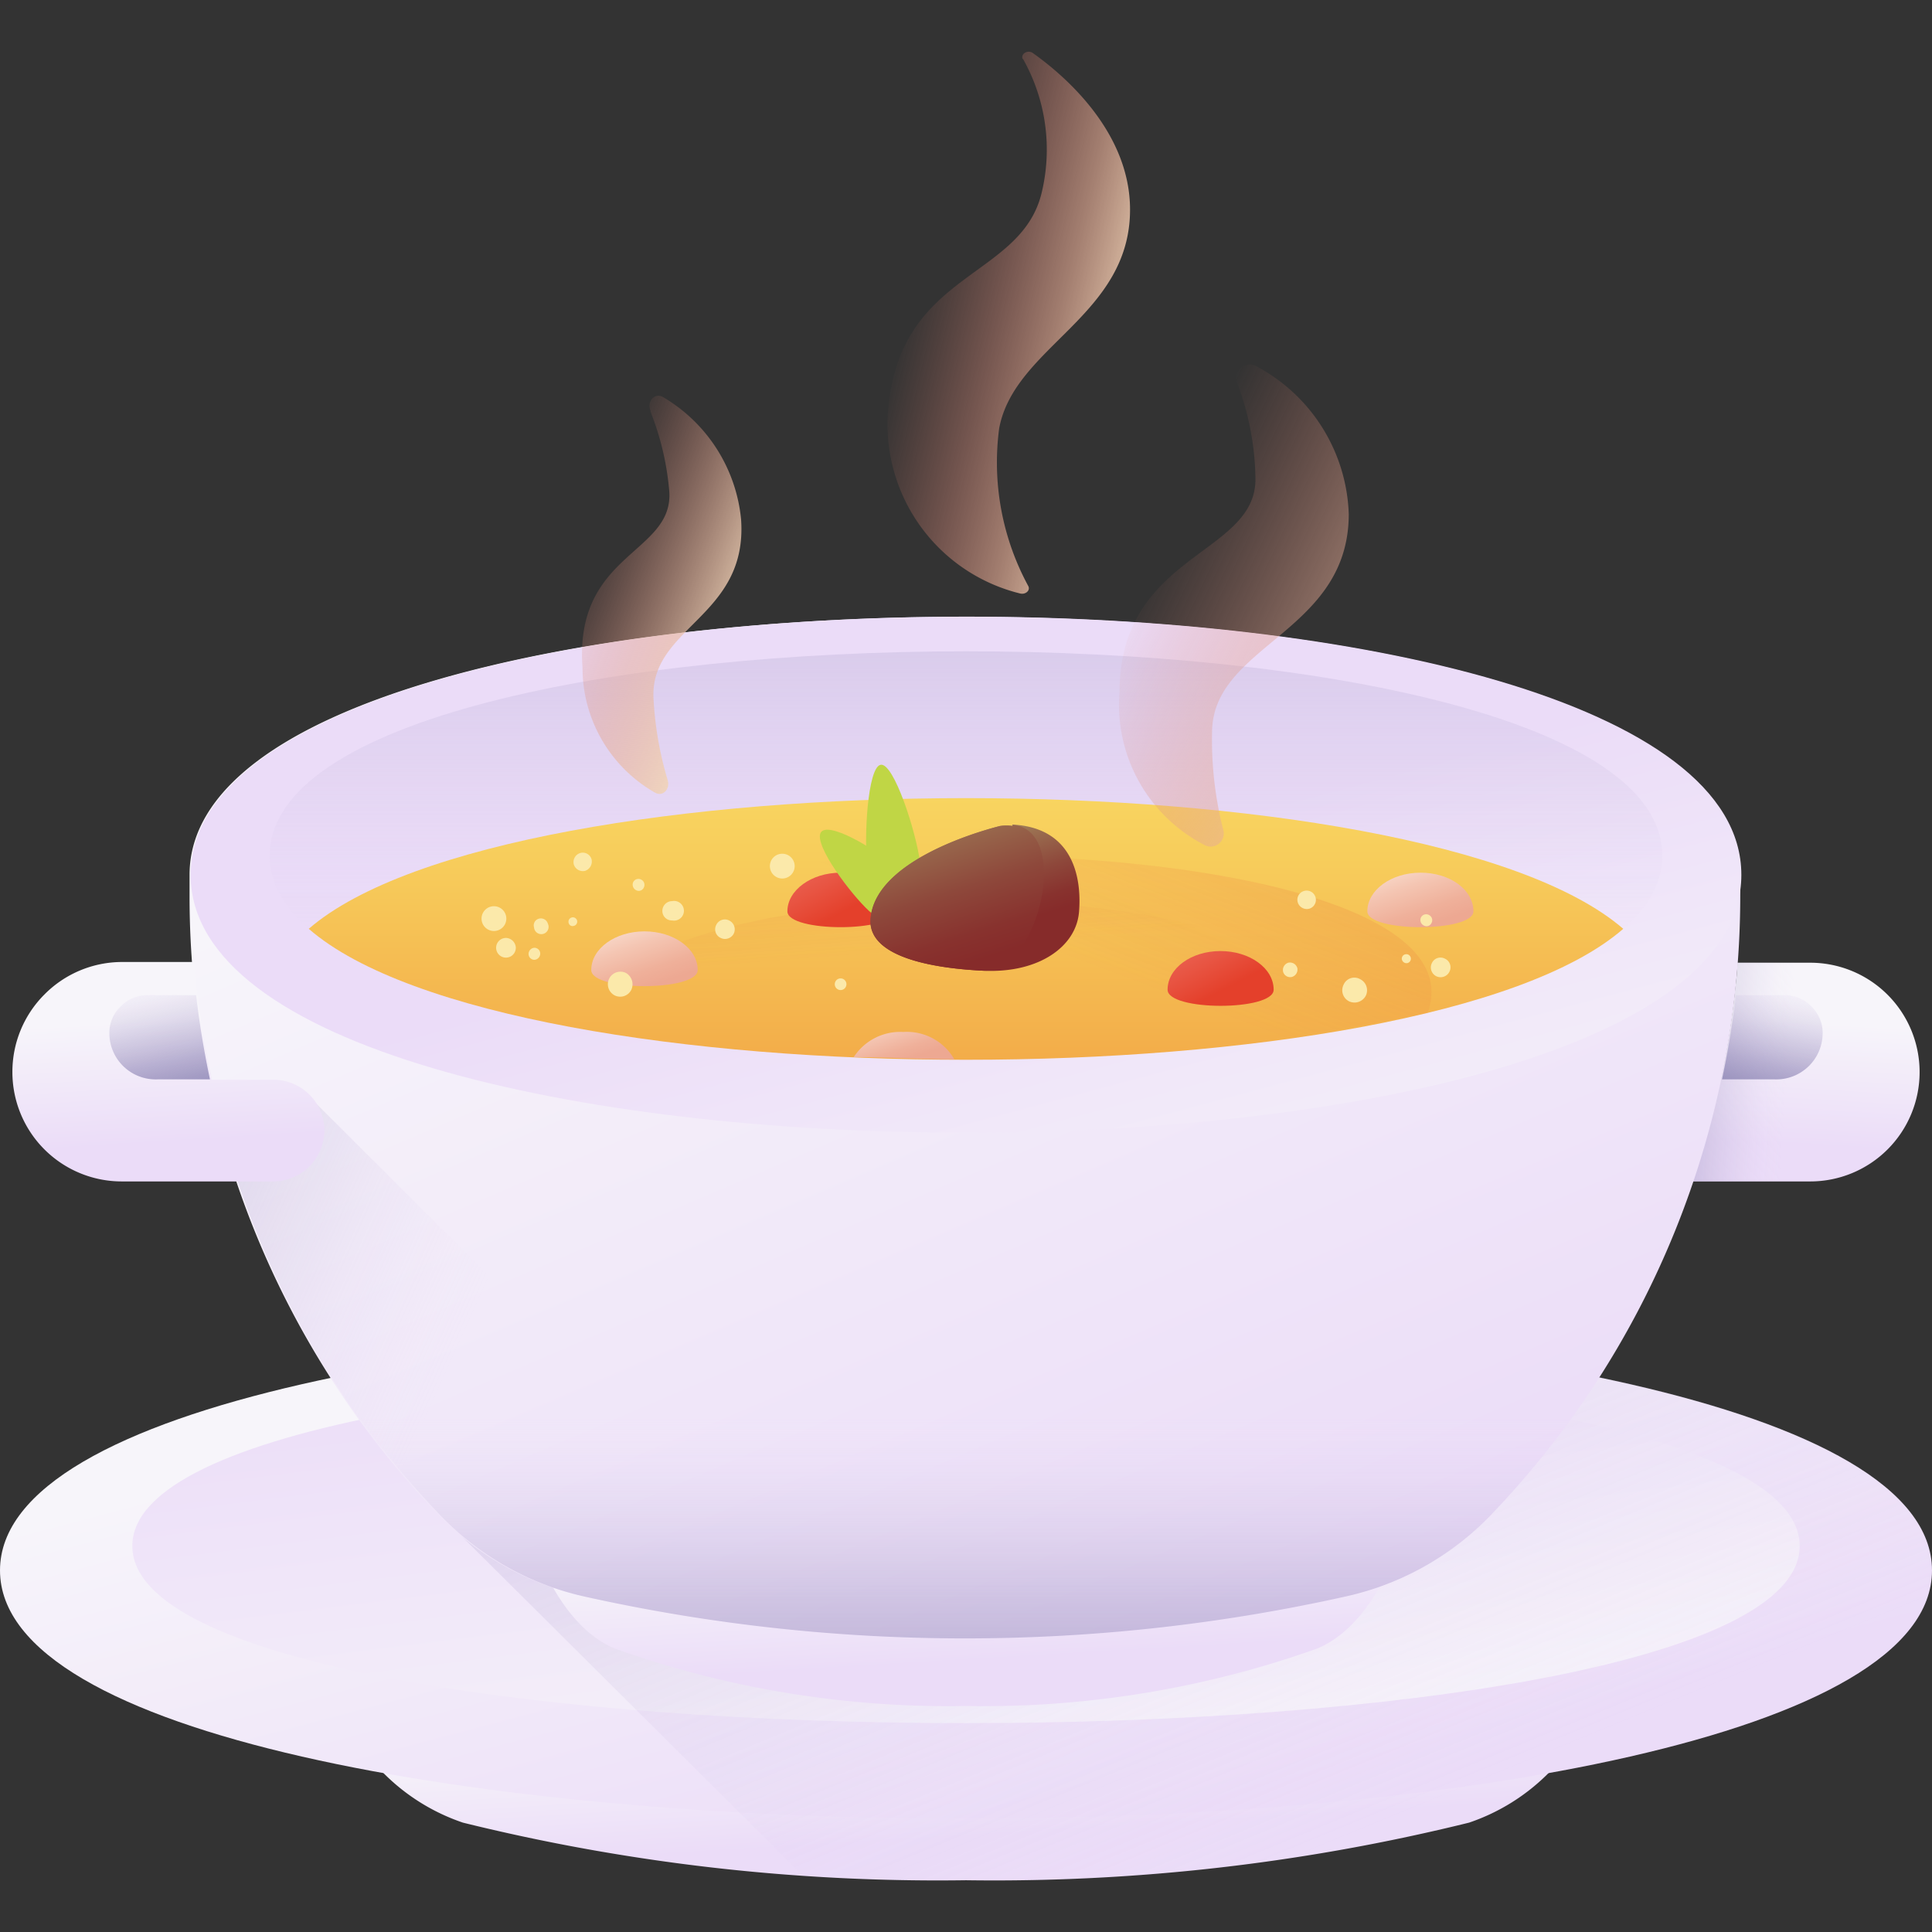 <svg id="Layer_1" data-name="Layer 1" xmlns="http://www.w3.org/2000/svg" xmlns:xlink="http://www.w3.org/1999/xlink" viewBox="0 0 53 53"><rect x="0" y="0" width="53" height="53" fill="#333333" stroke="none"/><defs><style>.cls-1{fill:url(#linear-gradient);}.cls-2{fill:url(#linear-gradient-2);}.cls-3{fill:url(#linear-gradient-3);}.cls-4{fill:url(#linear-gradient-4);}.cls-5{fill:url(#linear-gradient-5);}.cls-6{fill:url(#linear-gradient-6);}.cls-7{fill:url(#linear-gradient-7);}.cls-8{fill:url(#linear-gradient-8);}.cls-9{fill:url(#linear-gradient-9);}.cls-10{fill:url(#linear-gradient-10);}.cls-11{fill:url(#linear-gradient-11);}.cls-12{fill:url(#linear-gradient-12);}.cls-13{fill:url(#linear-gradient-13);}.cls-14{fill:url(#linear-gradient-14);}.cls-15{fill:url(#linear-gradient-15);}.cls-16{fill:url(#linear-gradient-16);}.cls-17{fill:url(#linear-gradient-17);}.cls-18{fill:#fbe9aa;}.cls-19{fill:url(#linear-gradient-18);}.cls-20{fill:url(#linear-gradient-19);}.cls-21{fill:url(#linear-gradient-20);}.cls-22{fill:url(#linear-gradient-21);}.cls-23{fill:url(#linear-gradient-22);}.cls-24{fill:url(#linear-gradient-23);}.cls-25{fill:url(#linear-gradient-24);}.cls-26{fill:url(#linear-gradient-25);}.cls-27{fill:url(#linear-gradient-26);}.cls-28{fill:url(#linear-gradient-27);}.cls-29{fill:url(#linear-gradient-28);}.cls-30{fill:url(#linear-gradient-29);}.cls-31{fill:url(#linear-gradient-30);}</style><linearGradient id="linear-gradient" x1="26.45" y1="-278.48" x2="26.66" y2="-281.9" gradientTransform="matrix(1, 0, 0, -1, 0.05, -231.52)" gradientUnits="userSpaceOnUse"><stop offset="0" stop-color="#f7f5fa"/><stop offset="1" stop-color="#ebdcf8"/></linearGradient><linearGradient id="linear-gradient-2" x1="24.62" y1="-266.97" x2="28.68" y2="-282.33" xlink:href="#linear-gradient"/><linearGradient id="linear-gradient-3" x1="27.49" y1="-281.94" x2="25.52" y2="-266.21" xlink:href="#linear-gradient"/><linearGradient id="linear-gradient-4" x1="35.74" y1="-282.45" x2="12.89" y2="-226.95" gradientTransform="matrix(1, 0, 0, -1, 0.05, -231.52)" gradientUnits="userSpaceOnUse"><stop offset="0" stop-color="#ebdcf8" stop-opacity="0"/><stop offset="0.03" stop-color="#e5d6f4" stop-opacity="0.03"/><stop offset="0.22" stop-color="#c1b5da" stop-opacity="0.22"/><stop offset="0.41" stop-color="#a69cc6" stop-opacity="0.41"/><stop offset="0.61" stop-color="#9289b8" stop-opacity="0.61"/><stop offset="0.8" stop-color="#867fb0" stop-opacity="0.8"/><stop offset="1" stop-color="#827bad"/></linearGradient><linearGradient id="linear-gradient-5" x1="26.46" y1="-273.88" x2="26.65" y2="-277.08" xlink:href="#linear-gradient"/><linearGradient id="linear-gradient-6" x1="-38.03" y1="-259.47" x2="-37.83" y2="-262.86" gradientTransform="translate(10.28 -231.52) rotate(180)" xlink:href="#linear-gradient"/><linearGradient id="linear-gradient-7" x1="49.06" y1="-260.02" x2="43.26" y2="-259.59" xlink:href="#linear-gradient-4"/><linearGradient id="linear-gradient-8" x1="-38.39" y1="-258.23" x2="-37.56" y2="-262.17" gradientTransform="translate(10.28 -231.52) rotate(180)" xlink:href="#linear-gradient-4"/><linearGradient id="linear-gradient-9" x1="23.11" y1="-249.43" x2="34.55" y2="-276.11" xlink:href="#linear-gradient"/><linearGradient id="linear-gradient-10" x1="30.3" y1="-269.23" x2="26.65" y2="-255.6" xlink:href="#linear-gradient"/><linearGradient id="linear-gradient-11" x1="26.35" y1="-258.05" x2="26.35" y2="-230.46" xlink:href="#linear-gradient-4"/><linearGradient id="linear-gradient-12" x1="26.35" y1="-252.52" x2="26.35" y2="-261.59" gradientTransform="matrix(1, 0, 0, -1, 0.05, -231.52)" gradientUnits="userSpaceOnUse"><stop offset="0" stop-color="#f9d862"/><stop offset="0.3" stop-color="#f7cc5b"/><stop offset="0.86" stop-color="#f3ae4a"/><stop offset="1" stop-color="#f2a546"/></linearGradient><linearGradient id="linear-gradient-13" x1="26.69" y1="-256.83" x2="38.97" y2="-224.26" gradientTransform="matrix(1, 0, 0, -1, 0.05, -231.52)" gradientUnits="userSpaceOnUse"><stop offset="0" stop-color="#e4402b" stop-opacity="0"/><stop offset="1" stop-color="#b03634"/></linearGradient><linearGradient id="linear-gradient-14" x1="26.26" y1="-257.52" x2="24.49" y2="-234.88" xlink:href="#linear-gradient-13"/><linearGradient id="linear-gradient-15" x1="17.44" y1="-256.7" x2="18.04" y2="-258.48" gradientTransform="matrix(1, 0, 0, -1, 0.05, -231.52)" gradientUnits="userSpaceOnUse"><stop offset="0" stop-color="#f9ded0"/><stop offset="0.38" stop-color="#f4c5b2"/><stop offset="0.77" stop-color="#efb09a"/><stop offset="1" stop-color="#eda892"/></linearGradient><linearGradient id="linear-gradient-16" x1="38.64" y1="-255.07" x2="39.24" y2="-256.86" xlink:href="#linear-gradient-15"/><linearGradient id="linear-gradient-17" x1="24.56" y1="-259.25" x2="24.99" y2="-260.53" xlink:href="#linear-gradient-15"/><linearGradient id="linear-gradient-18" x1="22.39" y1="-254.38" x2="23.41" y2="-256.36" gradientTransform="matrix(1, 0, 0, -1, 0.05, -231.52)" gradientUnits="userSpaceOnUse"><stop offset="0" stop-color="#ec6d60"/><stop offset="0.22" stop-color="#eb6658"/><stop offset="0.6" stop-color="#e85543"/><stop offset="1" stop-color="#e4402b"/></linearGradient><linearGradient id="linear-gradient-19" x1="1944.83" y1="322.46" x2="1945.47" y2="320.99" gradientTransform="matrix(-0.8, -0.13, -0.3, -0.75, 1677.69, 528.19)" gradientUnits="userSpaceOnUse"><stop offset="0" stop-color="#c0d645"/><stop offset="0.23" stop-color="#b5ca41"/><stop offset="0.64" stop-color="#99ab35"/><stop offset="1" stop-color="#7d8929"/></linearGradient><linearGradient id="linear-gradient-20" x1="2387.77" y1="-128.38" x2="2388.99" y2="-129.14" gradientTransform="matrix(-1, 0.11, -0.11, -1, 2393.49, -364.01)" xlink:href="#linear-gradient-19"/><linearGradient id="linear-gradient-21" x1="26.36" y1="-254.61" x2="27.16" y2="-257.07" gradientTransform="matrix(1, 0, 0, -1, 0.05, -231.52)" gradientUnits="userSpaceOnUse"><stop offset="0" stop-color="#9e7d58"/><stop offset="0.13" stop-color="#9a6e50"/><stop offset="0.52" stop-color="#8e483b"/><stop offset="0.82" stop-color="#88322e"/><stop offset="1" stop-color="#862b2a"/></linearGradient><linearGradient id="linear-gradient-22" x1="25.7" y1="-253.82" x2="26.99" y2="-257.81" xlink:href="#linear-gradient-21"/><linearGradient id="linear-gradient-23" x1="32.77" y1="-256.55" x2="33.8" y2="-258.52" xlink:href="#linear-gradient-18"/><linearGradient id="linear-gradient-24" x1="26.35" y1="-270.37" x2="26.35" y2="-282.49" xlink:href="#linear-gradient-4"/><linearGradient id="linear-gradient-25" x1="12.87" y1="-267.73" x2="-10.16" y2="-257.37" xlink:href="#linear-gradient-4"/><linearGradient id="linear-gradient-26" x1="4.47" y1="-259.47" x2="4.68" y2="-262.86" xlink:href="#linear-gradient"/><linearGradient id="linear-gradient-27" x1="4.12" y1="-258.23" x2="4.94" y2="-262.17" xlink:href="#linear-gradient-4"/><linearGradient id="linear-gradient-28" x1="31.7" y1="-246.26" x2="40.74" y2="-250.56" gradientTransform="matrix(1, 0, 0, -1, 0.05, -231.52)" gradientUnits="userSpaceOnUse"><stop offset="0" stop-color="#d97869" stop-opacity="0"/><stop offset="1" stop-color="#f3dec1"/></linearGradient><linearGradient id="linear-gradient-29" x1="25.04" y1="-238.75" x2="31.45" y2="-240.26" gradientTransform="matrix(1, 0, 0, -1, 0.05, -231.52)" gradientUnits="userSpaceOnUse"><stop offset="0" stop-color="#d97869" stop-opacity="0"/><stop offset="0.16" stop-color="#da7e6e" stop-opacity="0.16"/><stop offset="0.38" stop-color="#de8e7d" stop-opacity="0.38"/><stop offset="0.64" stop-color="#e5ab94" stop-opacity="0.63"/><stop offset="0.92" stop-color="#f0d2b6" stop-opacity="0.92"/><stop offset="1" stop-color="#f3dec1"/></linearGradient><linearGradient id="linear-gradient-30" x1="15.95" y1="-246.08" x2="20.85" y2="-247.99" xlink:href="#linear-gradient-28"/></defs><title>Суші штат_іконки_деталізовані</title><path class="cls-1" d="M26.5,48.15A80.26,80.26,0,0,1,9.17,46.43,5.6,5.6,0,0,0,12.7,50a54.3,54.3,0,0,0,13.8,1.58A54.3,54.3,0,0,0,40.3,50a5.6,5.6,0,0,0,3.53-3.57A80.26,80.26,0,0,1,26.5,48.15Z"/><path class="cls-2" d="M53,43.08c0,9.08-53,9.08-53,0S53,34,53,43.08Z"/><path class="cls-3" d="M49.37,42.41c0,6.48-45.74,6.48-45.74,0S49.37,35.93,49.37,42.41Z"/><path class="cls-4" d="M53,43.08c0-6.7-28.75-8.46-43.9-5.29a24.08,24.08,0,0,0,3,3.79L22,51.43c1.46.1,3,.15,4.55.15A54.3,54.3,0,0,0,40.3,50a4.65,4.65,0,0,0,2.17-1.36c6.19-1.11,10.53-3,10.53-5.56Z"/><path class="cls-5" d="M26.5,43.38a39.76,39.76,0,0,1-12.08-1.72c.48,1.79,1.37,3.13,2.46,3.57A27.32,27.32,0,0,0,26.5,46.8a27.32,27.32,0,0,0,9.62-1.57c1.09-.44,2-1.78,2.46-3.57A39.76,39.76,0,0,1,26.5,43.38Z"/><path class="cls-6" d="M44.1,31a1.41,1.41,0,0,0,1.4,1.41h4.16a3,3,0,0,0,3-3,3,3,0,0,0-3-3h-2c0,.31-.05.61-.08.92-.09.78-.22,1.55-.38,2.31H45.5A1.4,1.4,0,0,0,44.1,31Z"/><path class="cls-7" d="M44.1,31a1.41,1.41,0,0,0,1.4,1.41h4.16a3,3,0,0,0,3-3,3,3,0,0,0-3-3h-2c0,.31-.05.61-.08.92-.09.78-.22,1.55-.38,2.31H45.5A1.4,1.4,0,0,0,44.1,31Z"/><path class="cls-8" d="M47.24,29.61h1.45A1.27,1.27,0,0,0,50,28.34a1,1,0,0,0-.31-.73,1,1,0,0,0-.74-.31H47.62c-.09.78-.22,1.55-.38,2.31Z"/><path class="cls-9" d="M16,43.79a48,48,0,0,0,20.94,0,7.88,7.88,0,0,0,3.94-2.21,24.5,24.5,0,0,0,6.86-17V24c0-9.44-42.54-9.44-42.54,0v.59a24.5,24.5,0,0,0,6.86,17A7.88,7.88,0,0,0,16,43.79Z"/><path class="cls-10" d="M47.77,24c0,9.43-42.54,9.43-42.54,0S47.77,14.54,47.77,24Z"/><path class="cls-11" d="M45.6,23.47c0,7.47-38.2,7.47-38.2,0S45.6,16,45.6,23.47Z"/><path class="cls-12" d="M8.47,25.48c5.5,4.79,30.56,4.79,36.06,0C39,20.7,14,20.7,8.47,25.48Z"/><path class="cls-13" d="M39.16,27.79a1.56,1.56,0,0,0,.11-.57c0-5-25.54-5-25.54,0a1.6,1.6,0,0,0,.11.57A63.13,63.13,0,0,0,39.16,27.79Z"/><path class="cls-14" d="M15.85,28.21c1-4.67,20.33-4.67,21.3,0A66.18,66.18,0,0,1,15.85,28.21Z"/><path class="cls-15" d="M19.14,26.61c0,.59-2.92.59-2.92,0s.66-1.06,1.46-1.06,1.46.47,1.46,1.06Z"/><path class="cls-16" d="M40.42,25c0,.58-2.91.58-2.91,0s.65-1.06,1.46-1.06,1.45.47,1.45,1.06Z"/><path class="cls-17" d="M23.42,29c.91,0,1.83.06,2.76.06a1.5,1.5,0,0,0-1.4-.75A1.52,1.52,0,0,0,23.42,29Z"/><path class="cls-18" d="M37.31,26.86a.32.32,0,0,0-.45.15.34.34,0,0,0,.15.46.35.35,0,0,0,.46-.16A.34.34,0,0,0,37.31,26.86Z"/><path class="cls-18" d="M39.64,26.3a.26.26,0,0,0-.36.12.27.27,0,0,0,.12.36.27.27,0,0,0,.36-.12A.26.26,0,0,0,39.64,26.3Z"/><path class="cls-18" d="M39.2,25.1a.16.16,0,0,0-.22.07.17.17,0,0,0,.08.22.15.15,0,0,0,.21-.07A.16.16,0,0,0,39.2,25.1Z"/><path class="cls-18" d="M21.46,23.42a.34.34,0,1,0,.34.34.34.34,0,0,0-.34-.34Z"/><path class="cls-18" d="M18.44,24.72a.27.27,0,0,0-.27.27.26.26,0,0,0,.27.26.27.27,0,1,0,0-.53Z"/><path class="cls-18" d="M23.06,26.84a.16.16,0,1,0,.16.16A.16.16,0,0,0,23.06,26.84Z"/><path class="cls-18" d="M35.78,24.44a.25.25,0,0,0-.18.31.26.26,0,0,0,.31.18.25.25,0,0,0-.13-.49Z"/><path class="cls-18" d="M35.34,26.41a.21.21,0,0,0-.14.25.2.2,0,0,0,.24.14.21.21,0,0,0,.15-.24A.21.21,0,0,0,35.34,26.41Z"/><path class="cls-18" d="M38.55,26.18a.12.12,0,0,0-.09.15.13.13,0,0,0,.15.09.12.12,0,0,0-.06-.24Z"/><path class="cls-18" d="M17.17,26.69a.34.34,0,0,0-.3.62.34.34,0,0,0,.45-.16A.36.36,0,0,0,17.17,26.69Z"/><path class="cls-18" d="M20,25.25a.26.26,0,0,0-.35.12.26.26,0,0,0,.12.36.27.27,0,0,0,.36-.12A.27.27,0,0,0,20,25.25Z"/><path class="cls-18" d="M17.59,24.13a.16.16,0,0,0-.22.07.17.17,0,0,0,.08.22.15.15,0,0,0,.21-.07A.16.16,0,0,0,17.59,24.13Z"/><path class="cls-18" d="M13.89,25.2a.34.34,0,0,0-.34-.34.34.34,0,1,0,0,.68A.34.34,0,0,0,13.89,25.2Z"/><path class="cls-18" d="M13.88,25.73a.27.27,0,1,0,.27.26A.28.28,0,0,0,13.88,25.73Z"/><path class="cls-18" d="M14.66,26a.17.17,0,0,0-.16.17.16.16,0,0,0,.16.16.17.17,0,0,0,.16-.17A.16.16,0,0,0,14.66,26Z"/><path class="cls-18" d="M15.92,23.4a.26.26,0,0,0-.18.31.26.26,0,0,0,.31.18.27.27,0,0,0,.18-.31A.25.25,0,0,0,15.92,23.4Z"/><path class="cls-18" d="M14.79,25.2a.19.19,0,0,0-.14.24.2.2,0,1,0,.38-.1A.2.2,0,0,0,14.79,25.2Z"/><path class="cls-18" d="M15.68,25.17a.12.12,0,0,0-.08.15.11.11,0,0,0,.14.08.12.12,0,0,0,.09-.15A.12.12,0,0,0,15.68,25.17Z"/><path class="cls-19" d="M24.52,25c0,.58-2.92.58-2.92,0s.66-1.06,1.46-1.06,1.46.47,1.46,1.06Z"/><path class="cls-20" d="M24.48,23.73c.5.47.76,1.12.58,1.47s-.72.25-1.22-.21-1.5-1.79-1.33-2.14S24,23.27,24.48,23.73Z"/><path class="cls-21" d="M25.24,23.66c.11.84-.12,1.57-.52,1.63s-.81-.58-.92-1.43,0-2.82.36-2.88S25.13,22.81,25.24,23.66Z"/><path class="cls-22" d="M27.77,22.66a1.32,1.32,0,0,0-.34,0c-.71.18-3.46,1-3.55,2.57-.05,1,1.62,1.33,3.11,1.4s2.53-.65,2.61-1.61-.17-2.32-1.83-2.4Z"/><path class="cls-23" d="M27.79,22.66a1.11,1.11,0,0,0-.36,0c-.71.18-3.46,1-3.55,2.57-.05,1,1.62,1.33,3.11,1.4s2.41-3.85.8-4Z"/><path class="cls-24" d="M34.94,27.15c0,.59-2.91.59-2.91,0s.65-1.06,1.45-1.06,1.46.47,1.46,1.06Z"/><path class="cls-25" d="M8.45,36.71a24.83,24.83,0,0,0,3.64,4.87A7.88,7.88,0,0,0,16,43.79a48,48,0,0,0,20.94,0,7.88,7.88,0,0,0,3.94-2.21,24.83,24.83,0,0,0,3.64-4.87Z"/><path class="cls-26" d="M23.28,44.84a47.08,47.08,0,0,1-4.72-.56c-.85-.14-1.69-.3-2.53-.49a7.88,7.88,0,0,1-3.94-2.21,24.39,24.39,0,0,1-5.53-9.06,26,26,0,0,1-.8-2.87h0v0H7.5a1.36,1.36,0,0,1,1.13.58Z"/><path class="cls-27" d="M8.9,31a1.41,1.41,0,0,1-1.4,1.41H3.34a3,3,0,0,1-3-3,3,3,0,0,1,.88-2.13,3,3,0,0,1,2.13-.89h2c0,.31,0,.61.08.92.09.78.22,1.55.38,2.31H7.5A1.4,1.4,0,0,1,8.9,31Z"/><path class="cls-28" d="M5.76,29.61H4.31A1.27,1.27,0,0,1,3,28.34a1,1,0,0,1,.31-.73,1,1,0,0,1,.74-.31H5.38C5.47,28.08,5.6,28.85,5.76,29.61Z"/><path class="cls-29" d="M33.94,10.51a.37.37,0,0,1,.51-.47A4.77,4.77,0,0,1,37,14.1c0,3.27-3.75,3.58-3.75,6a10,10,0,0,0,.3,2.64.36.36,0,0,1-.49.45A4.33,4.33,0,0,1,30.71,19c0-3.82,3.73-3.76,3.73-5.85A7.62,7.62,0,0,0,33.94,10.51Z"/><path class="cls-30" d="M28.06,1.63c-.08-.15.14-.28.28-.17C29.34,2.17,31,3.7,31,5.75c0,2.92-3.17,3.75-3.59,6a7.11,7.11,0,0,0,.8,4.33c.06.12-.08.24-.23.2A4.78,4.78,0,0,1,24.39,11c.43-3.55,3.61-3.39,4.18-5.69a5.06,5.06,0,0,0-.51-3.7Z"/><path class="cls-31" d="M17.85,11.28c-.12-.27.12-.53.35-.38a4.38,4.38,0,0,1,2.13,3.35c.19,2.7-2.54,2.95-2.4,4.95a9.48,9.48,0,0,0,.38,2.18c.09.26-.12.48-.33.37a3.94,3.94,0,0,1-2-3.44c-.23-3.15,2.5-3.11,2.38-4.83a7.65,7.65,0,0,0-.52-2.2Z"/></svg>